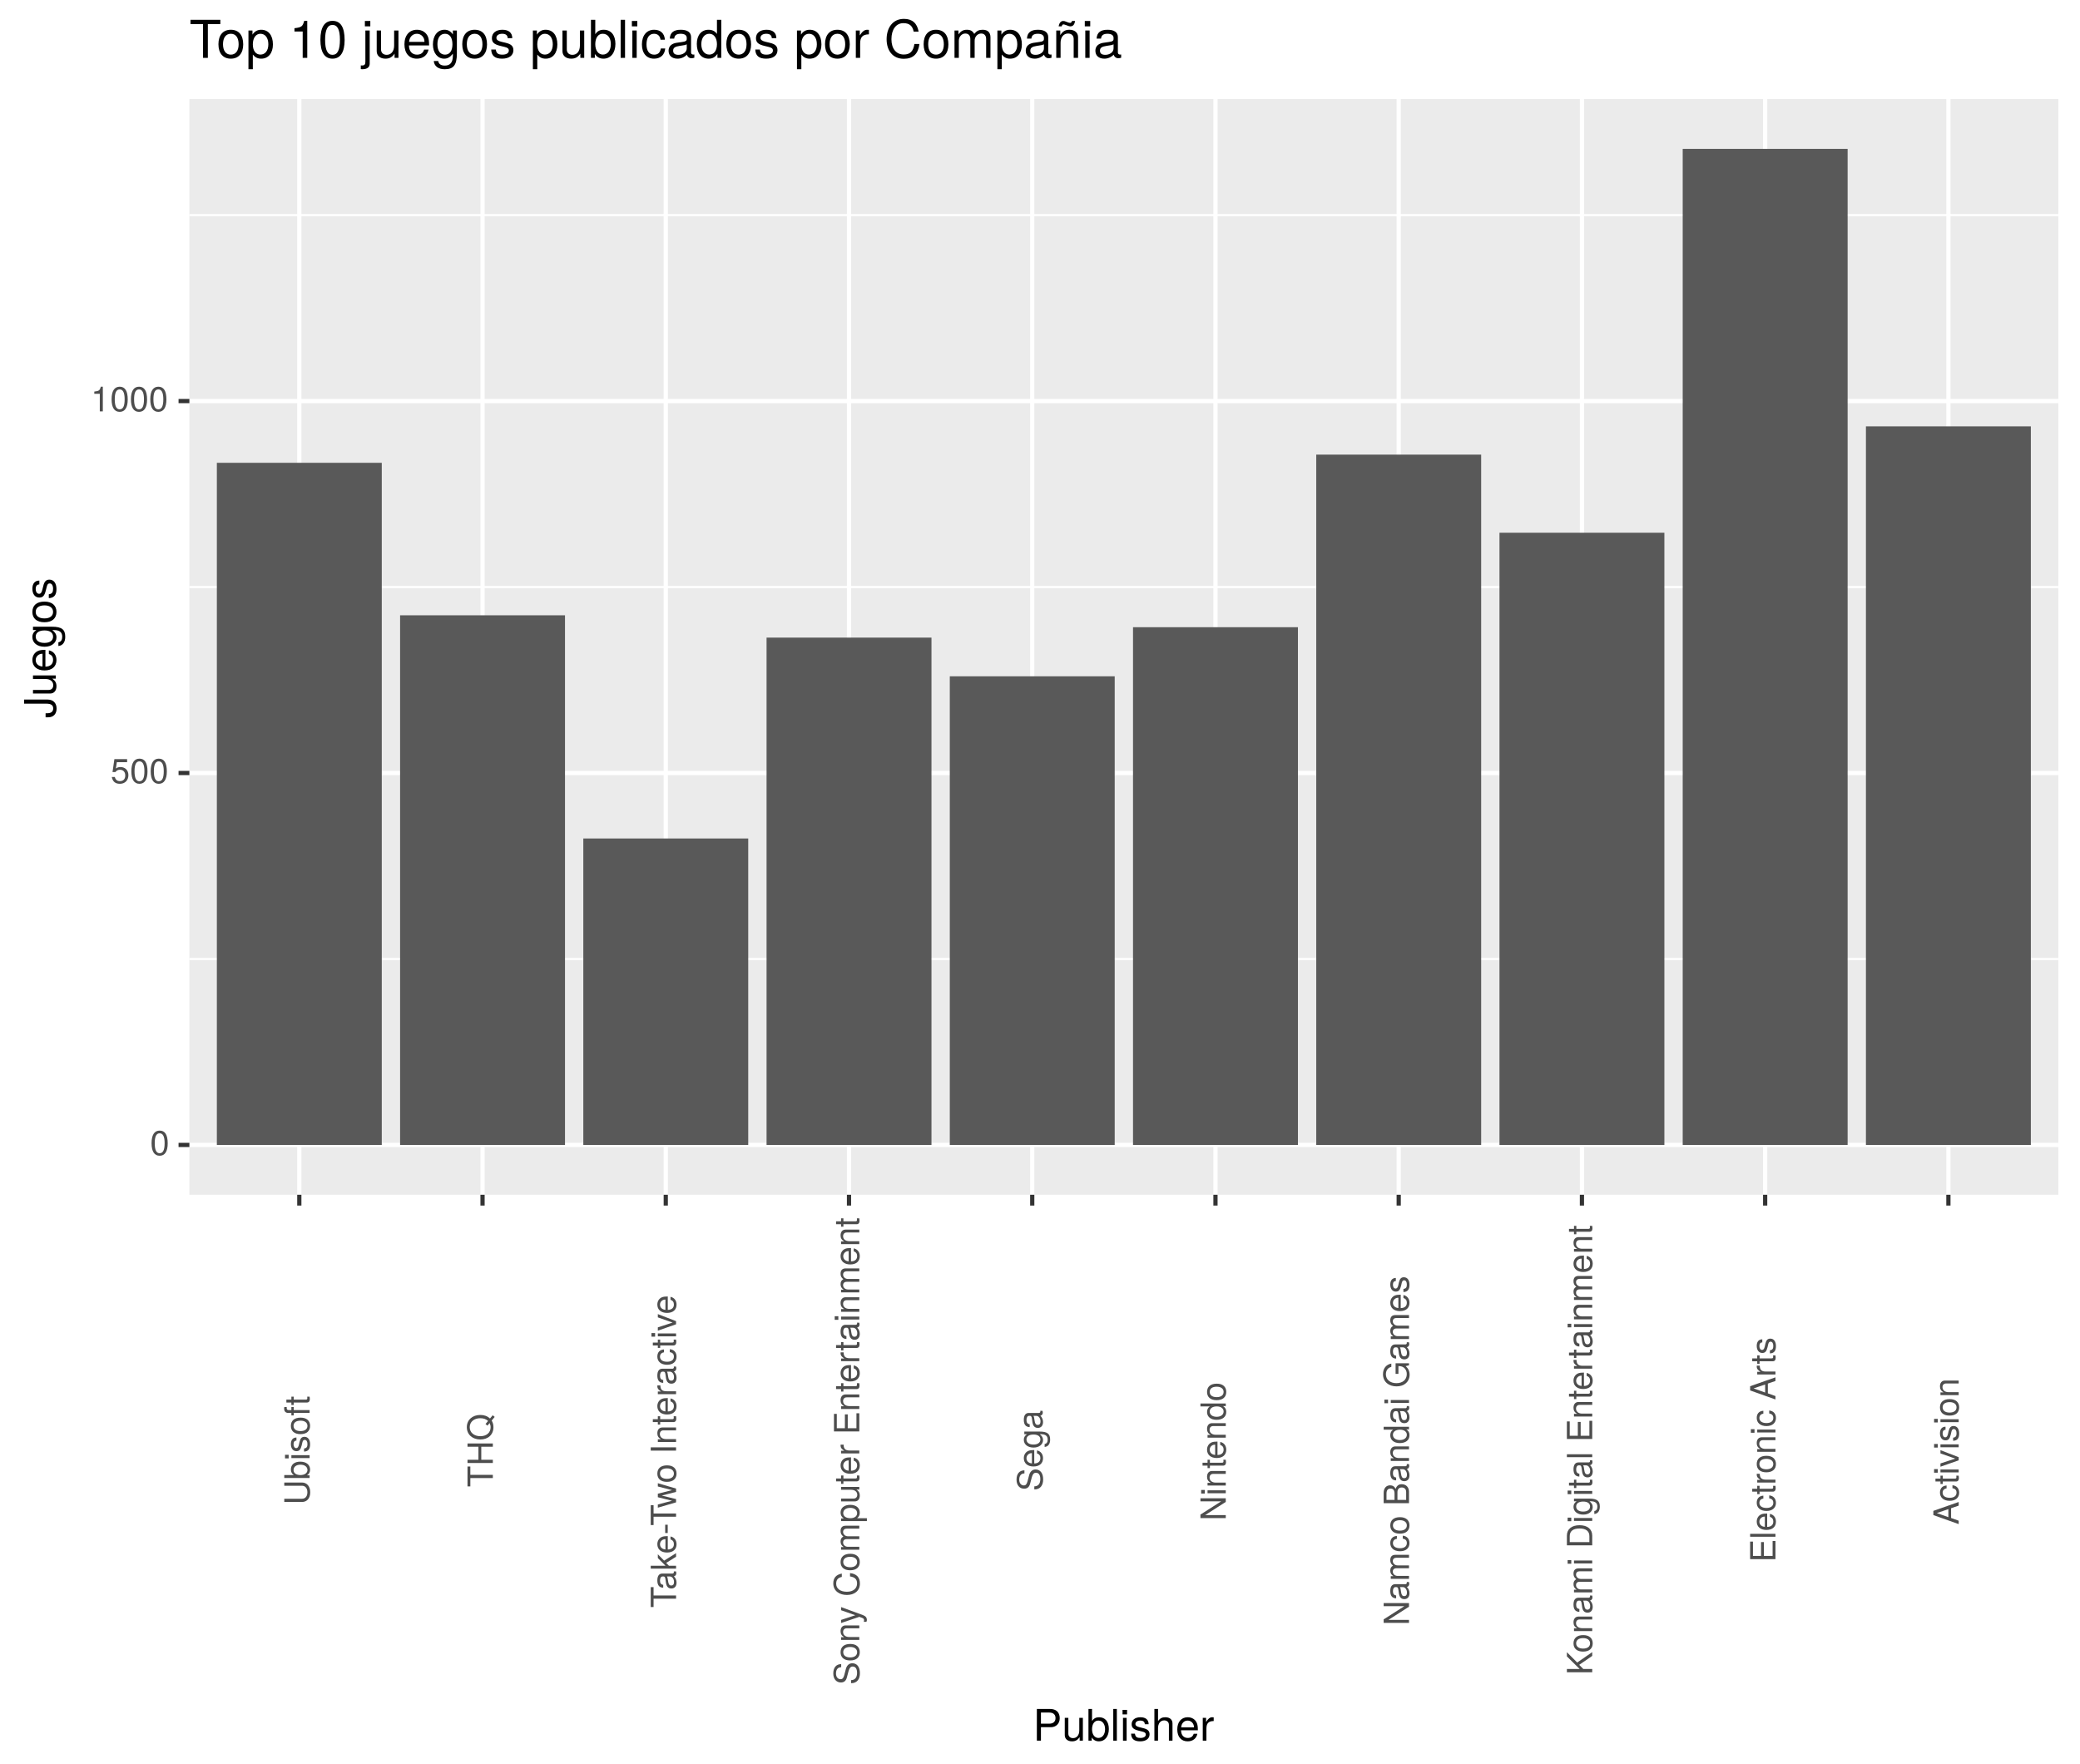 <?xml version="1.0" encoding="UTF-8"?>
<svg xmlns="http://www.w3.org/2000/svg" xmlns:xlink="http://www.w3.org/1999/xlink" width="526pt" height="446pt" viewBox="0 0 526 446" version="1.1">
<defs>
<g>
<symbol overflow="visible" id="glyph0-0">
<path style="stroke:none;" d=""/>
</symbol>
<symbol overflow="visible" id="glyph0-1">
<path style="stroke:none;" d="M 4.453 -3 C 4.453 -5.156 3.781 -6.234 2.422 -6.234 C 1.078 -6.234 0.375 -5.141 0.375 -3.047 C 0.375 -0.953 1.078 0.125 2.422 0.125 C 3.734 0.125 4.453 -0.953 4.453 -3 Z M 3.672 -3.062 C 3.672 -1.297 3.266 -0.516 2.406 -0.516 C 1.578 -0.516 1.172 -1.344 1.172 -3.047 C 1.172 -4.75 1.578 -5.547 2.422 -5.547 C 3.25 -5.547 3.672 -4.734 3.672 -3.062 Z M 3.672 -3.062 "/>
</symbol>
<symbol overflow="visible" id="glyph0-2">
<path style="stroke:none;" d="M 4.516 -2.062 C 4.516 -3.297 3.688 -4.109 2.5 -4.109 C 2.062 -4.109 1.703 -4 1.344 -3.734 L 1.594 -5.344 L 4.188 -5.344 L 4.188 -6.109 L 0.969 -6.109 L 0.5 -2.844 L 1.219 -2.844 C 1.578 -3.266 1.875 -3.422 2.359 -3.422 C 3.188 -3.422 3.719 -2.891 3.719 -1.969 C 3.719 -1.062 3.203 -0.547 2.359 -0.547 C 1.688 -0.547 1.266 -0.891 1.078 -1.594 L 0.312 -1.594 C 0.562 -0.359 1.266 0.125 2.375 0.125 C 3.641 0.125 4.516 -0.75 4.516 -2.062 Z M 4.516 -2.062 "/>
</symbol>
<symbol overflow="visible" id="glyph0-3">
<path style="stroke:none;" d="M 3.047 0 L 3.047 -6.234 L 2.547 -6.234 C 2.266 -5.281 2.094 -5.141 0.891 -5 L 0.891 -4.438 L 2.281 -4.438 L 2.281 0 Z M 3.047 0 "/>
</symbol>
<symbol overflow="visible" id="glyph1-0">
<path style="stroke:none;" d=""/>
</symbol>
<symbol overflow="visible" id="glyph1-1">
<path style="stroke:none;" d="M -1.953 -5.672 L -6.406 -5.672 L -6.406 -4.859 L -1.953 -4.859 C -1.094 -4.859 -0.562 -4.234 -0.562 -3.203 C -0.562 -2.25 -1.016 -1.562 -1.953 -1.562 L -6.406 -1.562 L -6.406 -0.75 L -1.953 -0.75 C -0.656 -0.75 0.156 -1.688 0.156 -3.203 C 0.156 -4.703 -0.672 -5.672 -1.953 -5.672 Z M -1.953 -5.672 "/>
</symbol>
<symbol overflow="visible" id="glyph1-2">
<path style="stroke:none;" d="M -2.359 -4.594 C -3.859 -4.594 -4.734 -3.844 -4.734 -2.625 C -4.734 -2 -4.5 -1.547 -3.984 -1.203 L -6.406 -1.203 L -6.406 -0.469 L 0 -0.469 L 0 -1.141 L -0.656 -1.141 C -0.125 -1.484 0.125 -1.953 0.125 -2.594 C 0.125 -3.812 -0.859 -4.594 -2.359 -4.594 Z M -2.312 -3.828 C -1.266 -3.828 -0.547 -3.297 -0.547 -2.484 C -0.547 -1.719 -1.266 -1.203 -2.312 -1.203 C -3.391 -1.203 -4.094 -1.719 -4.062 -2.484 C -4.062 -3.312 -3.344 -3.828 -2.312 -3.828 Z M -2.312 -3.828 "/>
</symbol>
<symbol overflow="visible" id="glyph1-3">
<path style="stroke:none;" d="M 0 -1.344 L -4.609 -1.344 L -4.609 -0.609 L 0 -0.609 Z M -5.297 -1.438 L -6.219 -1.438 L -6.219 -0.531 L -5.297 -0.531 Z M -5.297 -1.438 "/>
</symbol>
<symbol overflow="visible" id="glyph1-4">
<path style="stroke:none;" d="M -1.297 -4.031 C -1.984 -4.031 -2.328 -3.656 -2.547 -2.734 L -2.703 -2.031 C -2.844 -1.438 -3.047 -1.172 -3.375 -1.172 C -3.797 -1.172 -4.062 -1.562 -4.062 -2.156 C -4.062 -2.75 -3.812 -3.062 -3.328 -3.078 L -3.328 -3.859 C -4.234 -3.844 -4.734 -3.25 -4.734 -2.188 C -4.734 -1.109 -4.188 -0.406 -3.328 -0.406 C -2.609 -0.406 -2.266 -0.781 -2 -1.875 L -1.844 -2.562 C -1.719 -3.062 -1.562 -3.266 -1.234 -3.266 C -0.797 -3.266 -0.547 -2.844 -0.547 -2.203 C -0.547 -1.547 -0.703 -1.172 -1.406 -1.078 L -1.406 -0.297 C -0.344 -0.328 0.125 -0.938 0.125 -2.141 C 0.125 -3.297 -0.406 -4.031 -1.297 -4.031 Z M -1.297 -4.031 "/>
</symbol>
<symbol overflow="visible" id="glyph1-5">
<path style="stroke:none;" d="M -2.266 -4.484 C -3.859 -4.484 -4.734 -3.719 -4.734 -2.391 C -4.734 -1.094 -3.859 -0.312 -2.312 -0.312 C -0.75 -0.312 0.125 -1.094 0.125 -2.406 C 0.125 -3.688 -0.75 -4.484 -2.266 -4.484 Z M -2.281 -3.719 C -1.203 -3.719 -0.547 -3.203 -0.547 -2.406 C -0.547 -1.578 -1.188 -1.078 -2.312 -1.078 C -3.406 -1.078 -4.062 -1.578 -4.062 -2.406 C -4.062 -3.234 -3.422 -3.719 -2.281 -3.719 Z M -2.281 -3.719 "/>
</symbol>
<symbol overflow="visible" id="glyph1-6">
<path style="stroke:none;" d="M -4.016 -2.266 L -4.609 -2.266 L -4.609 -1.5 L -5.328 -1.5 C -5.641 -1.5 -5.797 -1.688 -5.797 -2.016 C -5.797 -2.078 -5.797 -2.109 -5.781 -2.266 L -6.391 -2.266 C -6.438 -2.109 -6.438 -2 -6.438 -1.859 C -6.438 -1.172 -6.047 -0.781 -5.391 -0.781 L -4.609 -0.781 L -4.609 -0.156 L -4.016 -0.156 L -4.016 -0.781 L 0 -0.781 L 0 -1.5 L -4.016 -1.5 Z M -4.016 -2.266 "/>
</symbol>
<symbol overflow="visible" id="glyph1-7">
<path style="stroke:none;" d="M 0 -2.234 L -0.609 -2.234 C -0.594 -2.141 -0.578 -2.016 -0.578 -1.875 C -0.578 -1.562 -0.672 -1.484 -1 -1.484 L -4.016 -1.484 L -4.016 -2.234 L -4.609 -2.234 L -4.609 -1.484 L -5.875 -1.484 L -5.875 -0.75 L -4.609 -0.75 L -4.609 -0.125 L -4.016 -0.125 L -4.016 -0.75 L -0.672 -0.75 C -0.203 -0.75 0.062 -1.062 0.062 -1.641 C 0.062 -1.812 0.047 -1.984 0 -2.234 Z M 0 -2.234 "/>
</symbol>
<symbol overflow="visible" id="glyph1-8">
<path style="stroke:none;" d="M -5.688 -5.219 L -6.406 -5.219 L -6.406 -0.188 L -5.688 -0.188 L -5.688 -2.297 L 0 -2.297 L 0 -3.109 L -5.688 -3.109 Z M -5.688 -5.219 "/>
</symbol>
<symbol overflow="visible" id="glyph1-9">
<path style="stroke:none;" d="M 0 -5.672 L -6.406 -5.672 L -6.406 -4.844 L -3.641 -4.844 L -3.641 -1.547 L -6.406 -1.547 L -6.406 -0.734 L 0 -0.734 L 0 -1.547 L -2.922 -1.547 L -2.922 -4.844 L 0 -4.844 Z M 0 -5.672 "/>
</symbol>
<symbol overflow="visible" id="glyph1-10">
<path style="stroke:none;" d="M -3.172 -6.531 C -5.156 -6.531 -6.578 -5.281 -6.578 -3.438 C -6.578 -1.578 -5.156 -0.328 -3.156 -0.328 C -1.156 -0.328 0.156 -1.578 0.156 -3.438 C 0.156 -4.062 0.016 -4.594 -0.297 -5.109 L 0.469 -6.031 L -0.031 -6.453 L -0.719 -5.625 C -1.375 -6.234 -2.156 -6.531 -3.172 -6.531 Z M -3.172 -5.703 C -2.344 -5.703 -1.734 -5.484 -1.203 -5.016 L -1.844 -4.234 L -1.359 -3.828 L -0.812 -4.484 C -0.641 -4.094 -0.562 -3.812 -0.562 -3.422 C -0.562 -2.062 -1.578 -1.156 -3.156 -1.156 C -4.734 -1.156 -5.844 -2.062 -5.844 -3.438 C -5.844 -4.797 -4.734 -5.703 -3.172 -5.703 Z M -3.172 -5.703 "/>
</symbol>
<symbol overflow="visible" id="glyph1-11">
<path style="stroke:none;" d="M -0.016 -4.703 L -0.578 -4.703 C -0.547 -4.625 -0.547 -4.594 -0.547 -4.547 C -0.547 -4.297 -0.688 -4.156 -0.922 -4.156 L -3.484 -4.156 C -4.297 -4.156 -4.734 -3.547 -4.734 -2.422 C -4.734 -1.297 -4.312 -0.609 -3.25 -0.578 L -3.25 -1.312 C -3.812 -1.375 -4.062 -1.703 -4.062 -2.391 C -4.062 -3.047 -3.812 -3.422 -3.375 -3.422 L -3.188 -3.422 C -2.875 -3.422 -2.75 -3.234 -2.672 -2.656 C -2.547 -1.625 -2.5 -1.453 -2.391 -1.172 C -2.172 -0.641 -1.766 -0.375 -1.203 -0.375 C -0.359 -0.375 0.125 -0.953 0.125 -1.875 C 0.125 -2.469 -0.109 -3.047 -0.547 -3.453 C -0.188 -3.531 0.062 -3.844 0.062 -4.203 C 0.062 -4.359 0.047 -4.469 -0.016 -4.703 Z M -1.594 -3.422 C -0.938 -3.422 -0.516 -2.75 -0.516 -2.047 C -0.516 -1.469 -0.719 -1.141 -1.219 -1.141 C -1.703 -1.141 -1.906 -1.453 -2.016 -2.25 C -2.125 -3.016 -2.156 -3.172 -2.281 -3.422 Z M -1.594 -3.422 "/>
</symbol>
<symbol overflow="visible" id="glyph1-12">
<path style="stroke:none;" d="M 0 -4.422 L -3.016 -2.531 L -4.609 -4.141 L -4.609 -3.188 L -2.656 -1.234 L -6.406 -1.234 L -6.406 -0.516 L 0 -0.516 L 0 -1.234 L -1.797 -1.234 L -2.5 -1.953 L 0 -3.516 Z M 0 -4.422 "/>
</symbol>
<symbol overflow="visible" id="glyph1-13">
<path style="stroke:none;" d="M -2.094 -4.516 C -2.766 -4.516 -3.188 -4.453 -3.531 -4.328 C -4.281 -4.031 -4.734 -3.328 -4.734 -2.469 C -4.734 -1.172 -3.797 -0.359 -2.281 -0.359 C -0.766 -0.359 0.125 -1.156 0.125 -2.453 C 0.125 -3.5 -0.469 -4.234 -1.406 -4.422 L -1.406 -3.672 C -0.797 -3.469 -0.547 -3.062 -0.547 -2.469 C -0.547 -1.703 -1.031 -1.141 -2.094 -1.125 Z M -2.75 -3.734 C -2.75 -3.734 -2.703 -3.734 -2.688 -3.719 L -2.688 -1.141 C -3.516 -1.203 -4.062 -1.719 -4.062 -2.453 C -4.062 -3.172 -3.469 -3.734 -2.75 -3.734 Z M -2.75 -3.734 "/>
</symbol>
<symbol overflow="visible" id="glyph1-14">
<path style="stroke:none;" d="M -2.109 -2.5 L -2.75 -2.5 L -2.75 -0.406 L -2.109 -0.406 Z M -2.109 -2.5 "/>
</symbol>
<symbol overflow="visible" id="glyph1-15">
<path style="stroke:none;" d="M -4.609 -6.234 L -4.609 -5.406 L -1.016 -4.484 L -4.609 -3.578 L -4.609 -2.688 L -1.016 -1.797 L -4.609 -0.859 L -4.609 -0.047 L 0 -1.391 L 0 -2.219 L -3.609 -3.109 L 0 -4.031 L 0 -4.875 Z M -4.609 -6.234 "/>
</symbol>
<symbol overflow="visible" id="glyph1-16">
<path style="stroke:none;" d=""/>
</symbol>
<symbol overflow="visible" id="glyph1-17">
<path style="stroke:none;" d="M 0 -1.703 L -6.406 -1.703 L -6.406 -0.875 L 0 -0.875 Z M 0 -1.703 "/>
</symbol>
<symbol overflow="visible" id="glyph1-18">
<path style="stroke:none;" d="M 0 -4.281 L -3.484 -4.281 C -4.25 -4.281 -4.734 -3.719 -4.734 -2.828 C -4.734 -2.141 -4.484 -1.703 -3.828 -1.297 L -4.609 -1.297 L -4.609 -0.609 L 0 -0.609 L 0 -1.344 L -2.547 -1.344 C -3.484 -1.344 -4.094 -1.859 -4.094 -2.609 C -4.094 -3.188 -3.75 -3.547 -3.188 -3.547 L 0 -3.547 Z M 0 -4.281 "/>
</symbol>
<symbol overflow="visible" id="glyph1-19">
<path style="stroke:none;" d="M -3.969 -2.828 L -4.719 -2.828 C -4.734 -2.703 -4.734 -2.641 -4.734 -2.547 C -4.734 -2.062 -4.453 -1.703 -3.781 -1.281 L -4.609 -1.281 L -4.609 -0.609 L 0 -0.609 L 0 -1.344 L -2.391 -1.344 C -3.438 -1.344 -3.953 -1.688 -3.969 -2.828 Z M -3.969 -2.828 "/>
</symbol>
<symbol overflow="visible" id="glyph1-20">
<path style="stroke:none;" d="M -1.578 -4.203 L -1.578 -3.453 C -0.844 -3.328 -0.547 -2.953 -0.547 -2.328 C -0.547 -1.516 -1.172 -1.031 -2.266 -1.031 C -3.406 -1.031 -4.062 -1.516 -4.062 -2.312 C -4.062 -2.922 -3.703 -3.312 -3.062 -3.406 L -3.062 -4.141 C -4.188 -4.062 -4.734 -3.359 -4.734 -2.328 C -4.734 -1.078 -3.797 -0.266 -2.266 -0.266 C -0.781 -0.266 0.125 -1.062 0.125 -2.312 C 0.125 -3.406 -0.531 -4.109 -1.578 -4.203 Z M -1.578 -4.203 "/>
</symbol>
<symbol overflow="visible" id="glyph1-21">
<path style="stroke:none;" d="M -4.609 -4.281 L -4.609 -3.453 L -0.875 -2.141 L -4.609 -0.922 L -4.609 -0.094 L 0 -1.703 L 0 -2.5 Z M -4.609 -4.281 "/>
</symbol>
<symbol overflow="visible" id="glyph1-22">
<path style="stroke:none;" d="M -1.766 -5.469 C -2.547 -5.469 -3.125 -4.969 -3.375 -4.094 L -3.797 -2.484 C -4 -1.719 -4.25 -1.438 -4.75 -1.438 C -5.406 -1.438 -5.891 -2 -5.891 -2.875 C -5.891 -3.891 -5.422 -4.469 -4.578 -4.469 L -4.578 -5.25 C -5.844 -5.25 -6.578 -4.375 -6.578 -2.891 C -6.578 -1.484 -5.797 -0.609 -4.641 -0.609 C -3.859 -0.609 -3.359 -1.031 -3.141 -1.875 L -2.719 -3.469 C -2.5 -4.281 -2.188 -4.641 -1.688 -4.641 C -0.969 -4.641 -0.562 -4.109 -0.562 -3.016 C -0.562 -1.797 -1.172 -1.203 -2.078 -1.203 L -2.078 -0.422 C -0.578 -0.422 0.156 -1.438 0.156 -2.953 C 0.156 -4.578 -0.609 -5.469 -1.766 -5.469 Z M -1.766 -5.469 "/>
</symbol>
<symbol overflow="visible" id="glyph1-23">
<path style="stroke:none;" d="M -4.609 -4.203 L -4.609 -3.406 L -1.016 -2.141 L -4.609 -0.953 L -4.609 -0.172 L 0.016 -1.734 L 0.75 -1.453 C 1.078 -1.328 1.203 -1.172 1.203 -0.859 C 1.203 -0.75 1.172 -0.641 1.141 -0.469 L 1.797 -0.469 C 1.875 -0.625 1.922 -0.781 1.922 -0.969 C 1.922 -1.484 1.625 -1.906 0.969 -2.156 Z M -4.609 -4.203 "/>
</symbol>
<symbol overflow="visible" id="glyph1-24">
<path style="stroke:none;" d="M -2.344 -5.953 L -2.344 -5.109 C -1.125 -4.922 -0.562 -4.406 -0.562 -3.328 C -0.562 -2.047 -1.547 -1.234 -3.141 -1.234 C -4.781 -1.234 -5.844 -2.016 -5.844 -3.25 C -5.844 -4.25 -5.406 -4.781 -4.422 -4.984 L -4.422 -5.828 C -5.828 -5.562 -6.578 -4.766 -6.578 -3.359 C -6.578 -1.406 -5 -0.422 -3.125 -0.422 C -1.266 -0.422 0.156 -1.438 0.156 -3.312 C 0.156 -4.875 -0.672 -5.766 -2.344 -5.953 Z M -2.344 -5.953 "/>
</symbol>
<symbol overflow="visible" id="glyph1-25">
<path style="stroke:none;" d="M 0 -6.688 L -3.453 -6.688 C -4.281 -6.688 -4.734 -6.234 -4.734 -5.359 C -4.734 -4.75 -4.562 -4.375 -4.031 -3.953 C -4.531 -3.672 -4.734 -3.312 -4.734 -2.703 C -4.734 -2.094 -4.516 -1.688 -3.953 -1.297 L -4.609 -1.297 L -4.609 -0.625 L 0 -0.625 L 0 -1.359 L -2.891 -1.359 C -3.562 -1.359 -4.094 -1.844 -4.094 -2.438 C -4.094 -2.984 -3.766 -3.297 -3.172 -3.297 L 0 -3.297 L 0 -4.016 L -2.891 -4.016 C -3.562 -4.016 -4.094 -4.516 -4.094 -5.109 C -4.094 -5.641 -3.75 -5.953 -3.172 -5.953 L 0 -5.953 Z M 0 -6.688 "/>
</symbol>
<symbol overflow="visible" id="glyph1-26">
<path style="stroke:none;" d="M -2.266 -4.594 C -3.812 -4.594 -4.734 -3.844 -4.734 -2.625 C -4.734 -2 -4.453 -1.5 -3.922 -1.156 L -4.609 -1.156 L -4.609 -0.484 L 1.922 -0.484 L 1.922 -1.219 L -0.547 -1.219 C -0.078 -1.594 0.125 -2.031 0.125 -2.625 C 0.125 -3.812 -0.797 -4.594 -2.266 -4.594 Z M -2.281 -3.828 C -1.234 -3.828 -0.547 -3.297 -0.547 -2.5 C -0.547 -1.719 -1.188 -1.219 -2.266 -1.219 C -3.359 -1.219 -4.062 -1.719 -4.062 -2.5 C -4.062 -3.312 -3.375 -3.828 -2.281 -3.828 Z M -2.281 -3.828 "/>
</symbol>
<symbol overflow="visible" id="glyph1-27">
<path style="stroke:none;" d="M 0 -4.234 L -4.609 -4.234 L -4.609 -3.516 L -2.062 -3.516 C -1.125 -3.516 -0.516 -3.016 -0.516 -2.25 C -0.516 -1.672 -0.859 -1.297 -1.422 -1.297 L -4.609 -1.297 L -4.609 -0.578 L -1.125 -0.578 C -0.359 -0.578 0.125 -1.141 0.125 -2.047 C 0.125 -2.719 -0.109 -3.156 -0.719 -3.578 L 0 -3.578 Z M 0 -4.234 "/>
</symbol>
<symbol overflow="visible" id="glyph1-28">
<path style="stroke:none;" d="M 0 -5.391 L -0.719 -5.391 L -0.719 -1.609 L -2.922 -1.609 L -2.922 -5.109 L -3.641 -5.109 L -3.641 -1.609 L -5.688 -1.609 L -5.688 -5.234 L -6.406 -5.234 L -6.406 -0.797 L 0 -0.797 Z M 0 -5.391 "/>
</symbol>
<symbol overflow="visible" id="glyph1-29">
<path style="stroke:none;" d="M -0.75 -4.297 L -4.609 -4.297 L -4.609 -3.625 L -3.938 -3.625 C -4.484 -3.25 -4.734 -2.812 -4.734 -2.219 C -4.734 -1.047 -3.75 -0.25 -2.266 -0.25 C -0.812 -0.25 0.125 -1.078 0.125 -2.156 C 0.125 -2.734 -0.109 -3.141 -0.688 -3.625 L -0.391 -3.625 C 0.828 -3.625 1.297 -3.125 1.297 -2.266 C 1.297 -1.688 1.094 -1.234 0.531 -1.156 L 0.531 -0.406 C 1.406 -0.484 1.922 -1.156 1.922 -2.25 C 1.922 -3.688 1.281 -4.297 -0.75 -4.297 Z M -2.281 -3.547 C -1.172 -3.547 -0.547 -3.078 -0.547 -2.312 C -0.547 -1.5 -1.188 -1.016 -2.312 -1.016 C -3.406 -1.016 -4.062 -1.516 -4.062 -2.297 C -4.062 -3.094 -3.391 -3.547 -2.281 -3.547 Z M -2.281 -3.547 "/>
</symbol>
<symbol overflow="visible" id="glyph1-30">
<path style="stroke:none;" d="M 0 -5.688 L -6.406 -5.688 L -6.406 -4.906 L -1.172 -4.906 L -6.406 -1.562 L -6.406 -0.672 L 0 -0.672 L 0 -1.438 L -5.203 -1.438 L 0 -4.766 Z M 0 -5.688 "/>
</symbol>
<symbol overflow="visible" id="glyph1-31">
<path style="stroke:none;" d="M 0 -4.359 L -6.406 -4.359 L -6.406 -3.625 L -4.031 -3.625 C -4.5 -3.312 -4.734 -2.828 -4.734 -2.203 C -4.734 -1.016 -3.812 -0.234 -2.344 -0.234 C -0.797 -0.234 0.125 -1 0.125 -2.234 C 0.125 -2.875 -0.109 -3.312 -0.672 -3.703 L 0 -3.703 Z M -2.281 -3.625 C -1.219 -3.625 -0.547 -3.109 -0.547 -2.344 C -0.547 -1.531 -1.234 -1 -2.312 -1 C -3.375 -1 -4.062 -1.531 -4.062 -2.328 C -4.062 -3.125 -3.359 -3.625 -2.281 -3.625 Z M -2.281 -3.625 "/>
</symbol>
<symbol overflow="visible" id="glyph1-32">
<path style="stroke:none;" d="M -1.828 -5.484 C -2.609 -5.484 -3.062 -5.125 -3.391 -4.312 C -3.656 -4.891 -4.141 -5.203 -4.781 -5.203 C -5.719 -5.203 -6.406 -4.516 -6.406 -3.297 L -6.406 -0.688 L 0 -0.688 L 0 -3.594 C 0 -4.734 -0.781 -5.484 -1.828 -5.484 Z M -4.672 -4.375 C -4.016 -4.375 -3.656 -4 -3.656 -3.094 L -3.656 -1.516 L -5.688 -1.516 L -5.688 -3.094 C -5.688 -4 -5.328 -4.375 -4.672 -4.375 Z M -1.828 -4.656 C -1.203 -4.656 -0.719 -4.281 -0.719 -3.516 L -0.719 -1.516 L -2.922 -1.516 L -2.922 -3.516 C -2.922 -4.281 -2.453 -4.656 -1.828 -4.656 Z M -1.828 -4.656 "/>
</symbol>
<symbol overflow="visible" id="glyph1-33">
<path style="stroke:none;" d="M 0 -6.234 L -3.391 -6.234 L -3.391 -3.562 L -2.672 -3.562 L -2.672 -5.516 L -2.484 -5.516 C -1.344 -5.516 -0.562 -4.672 -0.562 -3.5 C -0.562 -2.047 -1.625 -1.203 -3.188 -1.203 C -4.766 -1.203 -5.844 -2.109 -5.844 -3.453 C -5.844 -4.438 -5.297 -5.141 -4.469 -5.312 L -4.469 -6.156 C -5.766 -5.922 -6.578 -4.938 -6.578 -3.469 C -6.578 -1.5 -5.062 -0.391 -3.141 -0.391 C -1.172 -0.391 0.156 -1.594 0.156 -3.328 C 0.156 -4.203 -0.156 -4.891 -0.844 -5.516 L 0 -5.719 Z M 0 -6.234 "/>
</symbol>
<symbol overflow="visible" id="glyph1-34">
<path style="stroke:none;" d="M 0 -5.781 L -3.797 -3.156 L -6.406 -5.766 L -6.406 -4.703 L -3.172 -1.516 L -6.406 -1.516 L -6.406 -0.688 L 0 -0.688 L 0 -1.516 L -2.25 -1.516 L -3.297 -2.562 L 0 -4.828 Z M 0 -5.781 "/>
</symbol>
<symbol overflow="visible" id="glyph1-35">
<path style="stroke:none;" d="M -3.203 -5.875 C -5.203 -5.875 -6.406 -4.875 -6.406 -3.25 L -6.406 -0.781 L 0 -0.781 L 0 -3.25 C 0 -4.875 -1.219 -5.875 -3.203 -5.875 Z M -3.203 -5.047 C -1.578 -5.047 -0.719 -4.375 -0.719 -3.109 L -0.719 -1.594 L -5.688 -1.594 L -5.688 -3.109 C -5.688 -4.375 -4.844 -5.047 -3.203 -5.047 Z M -3.203 -5.047 "/>
</symbol>
<symbol overflow="visible" id="glyph1-36">
<path style="stroke:none;" d="M 0 -1.328 L -6.406 -1.328 L -6.406 -0.594 L 0 -0.594 Z M 0 -1.328 "/>
</symbol>
<symbol overflow="visible" id="glyph1-37">
<path style="stroke:none;" d="M 0 -5.75 L -6.406 -3.5 L -6.406 -2.438 L 0 -0.156 L 0 -1.016 L -1.922 -1.703 L -1.922 -4.172 L 0 -4.828 Z M -2.609 -3.938 L -2.609 -1.906 L -5.531 -2.953 Z M -2.609 -3.938 "/>
</symbol>
<symbol overflow="visible" id="glyph2-0">
<path style="stroke:none;" d=""/>
</symbol>
<symbol overflow="visible" id="glyph2-1">
<path style="stroke:none;" d="M 6.781 -5.672 C 6.781 -7.172 5.891 -8.016 4.312 -8.016 L 1 -8.016 L 1 0 L 2.031 0 L 2.031 -3.406 L 4.547 -3.406 C 5.859 -3.406 6.781 -4.328 6.781 -5.672 Z M 5.719 -5.703 C 5.719 -4.828 5.141 -4.297 4.156 -4.297 L 2.031 -4.297 L 2.031 -7.109 L 4.156 -7.109 C 5.141 -7.109 5.719 -6.594 5.719 -5.703 Z M 5.719 -5.703 "/>
</symbol>
<symbol overflow="visible" id="glyph2-2">
<path style="stroke:none;" d="M 5.297 0 L 5.297 -5.766 L 4.391 -5.766 L 4.391 -2.578 C 4.391 -1.406 3.766 -0.641 2.812 -0.641 C 2.094 -0.641 1.625 -1.078 1.625 -1.766 L 1.625 -5.766 L 0.719 -5.766 L 0.719 -1.406 C 0.719 -0.453 1.438 0.172 2.547 0.172 C 3.406 0.172 3.938 -0.125 4.484 -0.891 L 4.484 0 Z M 5.297 0 "/>
</symbol>
<symbol overflow="visible" id="glyph2-3">
<path style="stroke:none;" d="M 5.75 -2.953 C 5.75 -4.812 4.812 -5.922 3.281 -5.922 C 2.5 -5.922 1.938 -5.625 1.5 -4.984 L 1.5 -8.016 L 0.594 -8.016 L 0.594 0 L 1.422 0 L 1.422 -0.828 C 1.859 -0.156 2.438 0.172 3.25 0.172 C 4.766 0.172 5.75 -1.078 5.75 -2.953 Z M 4.797 -2.891 C 4.797 -1.578 4.109 -0.688 3.109 -0.688 C 2.141 -0.688 1.5 -1.578 1.5 -2.875 C 1.5 -4.234 2.141 -5.109 3.109 -5.078 C 4.141 -5.078 4.797 -4.188 4.797 -2.891 Z M 4.797 -2.891 "/>
</symbol>
<symbol overflow="visible" id="glyph2-4">
<path style="stroke:none;" d="M 1.656 0 L 1.656 -8.016 L 0.75 -8.016 L 0.75 0 Z M 1.656 0 "/>
</symbol>
<symbol overflow="visible" id="glyph2-5">
<path style="stroke:none;" d="M 1.688 0 L 1.688 -5.766 L 0.766 -5.766 L 0.766 0 Z M 1.797 -6.641 L 1.797 -7.781 L 0.656 -7.781 L 0.656 -6.641 Z M 1.797 -6.641 "/>
</symbol>
<symbol overflow="visible" id="glyph2-6">
<path style="stroke:none;" d="M 5.047 -1.609 C 5.047 -2.469 4.562 -2.906 3.422 -3.172 L 2.547 -3.391 C 1.797 -3.562 1.469 -3.812 1.469 -4.219 C 1.469 -4.734 1.953 -5.078 2.688 -5.078 C 3.438 -5.078 3.828 -4.766 3.844 -4.156 L 4.812 -4.156 C 4.812 -5.297 4.062 -5.922 2.734 -5.922 C 1.391 -5.922 0.516 -5.234 0.516 -4.172 C 0.516 -3.266 0.984 -2.844 2.344 -2.516 L 3.203 -2.297 C 3.844 -2.141 4.094 -1.953 4.094 -1.547 C 4.094 -1 3.547 -0.688 2.75 -0.688 C 1.922 -0.688 1.469 -0.875 1.344 -1.766 L 0.375 -1.766 C 0.422 -0.422 1.172 0.172 2.672 0.172 C 4.125 0.172 5.047 -0.5 5.047 -1.609 Z M 5.047 -1.609 "/>
</symbol>
<symbol overflow="visible" id="glyph2-7">
<path style="stroke:none;" d="M 5.344 0 L 5.344 -4.359 C 5.344 -5.328 4.656 -5.922 3.531 -5.922 C 2.719 -5.922 2.219 -5.672 1.688 -4.969 L 1.688 -8.016 L 0.766 -8.016 L 0.766 0 L 1.688 0 L 1.688 -3.172 C 1.688 -4.359 2.297 -5.125 3.25 -5.125 C 3.891 -5.125 4.438 -4.75 4.438 -4 L 4.438 0 Z M 5.344 0 "/>
</symbol>
<symbol overflow="visible" id="glyph2-8">
<path style="stroke:none;" d="M 5.641 -2.625 C 5.641 -3.453 5.578 -3.984 5.406 -4.406 C 5.031 -5.359 4.156 -5.922 3.078 -5.922 C 1.469 -5.922 0.438 -4.734 0.438 -2.844 C 0.438 -0.953 1.438 0.172 3.062 0.172 C 4.375 0.172 5.297 -0.578 5.516 -1.75 L 4.594 -1.75 C 4.344 -0.984 3.828 -0.688 3.094 -0.688 C 2.141 -0.688 1.422 -1.297 1.391 -2.625 Z M 4.656 -3.438 C 4.656 -3.438 4.656 -3.391 4.656 -3.359 L 1.422 -3.359 C 1.5 -4.391 2.141 -5.078 3.062 -5.078 C 3.969 -5.078 4.656 -4.328 4.656 -3.438 Z M 4.656 -3.438 "/>
</symbol>
<symbol overflow="visible" id="glyph2-9">
<path style="stroke:none;" d="M 3.531 -4.969 L 3.531 -5.891 C 3.375 -5.922 3.297 -5.922 3.172 -5.922 C 2.578 -5.922 2.141 -5.578 1.609 -4.719 L 1.609 -5.766 L 0.766 -5.766 L 0.766 0 L 1.688 0 L 1.688 -2.984 C 1.688 -4.297 2.109 -4.938 3.531 -4.969 Z M 3.531 -4.969 "/>
</symbol>
<symbol overflow="visible" id="glyph3-0">
<path style="stroke:none;" d=""/>
</symbol>
<symbol overflow="visible" id="glyph3-1">
<path style="stroke:none;" d="M -2.062 -4.688 L -8.016 -4.688 L -8.016 -3.656 L -2.438 -3.656 C -1.109 -3.656 -0.656 -3.219 -0.656 -2.438 C -0.656 -1.656 -1.172 -1.234 -2.109 -1.234 L -2.578 -1.234 L -2.578 -0.203 L -1.922 -0.203 C -0.625 -0.203 0.203 -1.016 0.203 -2.422 C 0.203 -3.812 -0.672 -4.688 -2.062 -4.688 Z M -2.062 -4.688 "/>
</symbol>
<symbol overflow="visible" id="glyph3-2">
<path style="stroke:none;" d="M 0 -5.297 L -5.766 -5.297 L -5.766 -4.391 L -2.578 -4.391 C -1.406 -4.391 -0.641 -3.766 -0.641 -2.812 C -0.641 -2.094 -1.078 -1.625 -1.766 -1.625 L -5.766 -1.625 L -5.766 -0.719 L -1.406 -0.719 C -0.453 -0.719 0.172 -1.438 0.172 -2.547 C 0.172 -3.406 -0.125 -3.938 -0.891 -4.484 L 0 -4.484 Z M 0 -5.297 "/>
</symbol>
<symbol overflow="visible" id="glyph3-3">
<path style="stroke:none;" d="M -2.625 -5.641 C -3.453 -5.641 -3.984 -5.578 -4.406 -5.406 C -5.359 -5.031 -5.922 -4.156 -5.922 -3.078 C -5.922 -1.469 -4.734 -0.438 -2.844 -0.438 C -0.953 -0.438 0.172 -1.438 0.172 -3.062 C 0.172 -4.375 -0.578 -5.297 -1.75 -5.516 L -1.75 -4.594 C -0.984 -4.344 -0.688 -3.828 -0.688 -3.094 C -0.688 -2.141 -1.297 -1.422 -2.625 -1.391 Z M -3.438 -4.656 C -3.438 -4.656 -3.391 -4.656 -3.359 -4.656 L -3.359 -1.422 C -4.391 -1.5 -5.078 -2.141 -5.078 -3.062 C -5.078 -3.969 -4.328 -4.656 -3.438 -4.656 Z M -3.438 -4.656 "/>
</symbol>
<symbol overflow="visible" id="glyph3-4">
<path style="stroke:none;" d="M -0.953 -5.375 L -5.766 -5.375 L -5.766 -4.531 L -4.922 -4.531 C -5.609 -4.062 -5.922 -3.516 -5.922 -2.766 C -5.922 -1.312 -4.703 -0.312 -2.828 -0.312 C -1.016 -0.312 0.172 -1.344 0.172 -2.688 C 0.172 -3.422 -0.141 -3.922 -0.875 -4.531 L -0.484 -4.531 C 1.047 -4.531 1.625 -3.906 1.625 -2.844 C 1.625 -2.109 1.359 -1.547 0.656 -1.438 L 0.656 -0.5 C 1.75 -0.609 2.391 -1.453 2.391 -2.812 C 2.391 -4.609 1.594 -5.375 -0.953 -5.375 Z M -2.844 -4.438 C -1.469 -4.438 -0.688 -3.844 -0.688 -2.875 C -0.688 -1.875 -1.484 -1.281 -2.875 -1.281 C -4.266 -1.281 -5.078 -1.891 -5.078 -2.875 C -5.078 -3.859 -4.25 -4.438 -2.844 -4.438 Z M -2.844 -4.438 "/>
</symbol>
<symbol overflow="visible" id="glyph3-5">
<path style="stroke:none;" d="M -2.844 -5.609 C -4.828 -5.609 -5.922 -4.656 -5.922 -2.984 C -5.922 -1.375 -4.812 -0.391 -2.875 -0.391 C -0.953 -0.391 0.172 -1.359 0.172 -3 C 0.172 -4.625 -0.953 -5.609 -2.844 -5.609 Z M -2.844 -4.656 C -1.5 -4.656 -0.688 -4.016 -0.688 -3 C -0.688 -1.984 -1.484 -1.359 -2.875 -1.359 C -4.266 -1.359 -5.078 -1.984 -5.078 -3 C -5.078 -4.031 -4.281 -4.656 -2.844 -4.656 Z M -2.844 -4.656 "/>
</symbol>
<symbol overflow="visible" id="glyph3-6">
<path style="stroke:none;" d="M -1.609 -5.047 C -2.469 -5.047 -2.906 -4.562 -3.172 -3.422 L -3.391 -2.547 C -3.562 -1.797 -3.812 -1.469 -4.219 -1.469 C -4.734 -1.469 -5.078 -1.953 -5.078 -2.688 C -5.078 -3.438 -4.766 -3.828 -4.156 -3.844 L -4.156 -4.812 C -5.297 -4.812 -5.922 -4.062 -5.922 -2.734 C -5.922 -1.391 -5.234 -0.516 -4.172 -0.516 C -3.266 -0.516 -2.844 -0.984 -2.516 -2.344 L -2.297 -3.203 C -2.141 -3.844 -1.953 -4.094 -1.547 -4.094 C -1 -4.094 -0.688 -3.547 -0.688 -2.75 C -0.688 -1.922 -0.875 -1.469 -1.766 -1.344 L -1.766 -0.375 C -0.422 -0.422 0.172 -1.172 0.172 -2.672 C 0.172 -4.125 -0.5 -5.047 -1.609 -5.047 Z M -1.609 -5.047 "/>
</symbol>
<symbol overflow="visible" id="glyph4-0">
<path style="stroke:none;" d=""/>
</symbol>
<symbol overflow="visible" id="glyph4-1">
<path style="stroke:none;" d="M 7.828 -8.547 L 7.828 -9.625 L 0.281 -9.625 L 0.281 -8.547 L 3.453 -8.547 L 3.453 0 L 4.672 0 L 4.672 -8.547 Z M 7.828 -8.547 "/>
</symbol>
<symbol overflow="visible" id="glyph4-2">
<path style="stroke:none;" d="M 6.734 -3.406 C 6.734 -5.797 5.578 -7.109 3.594 -7.109 C 1.656 -7.109 0.469 -5.781 0.469 -3.453 C 0.469 -1.141 1.641 0.203 3.609 0.203 C 5.547 0.203 6.734 -1.141 6.734 -3.406 Z M 5.578 -3.422 C 5.578 -1.797 4.812 -0.812 3.609 -0.812 C 2.375 -0.812 1.625 -1.781 1.625 -3.453 C 1.625 -5.125 2.375 -6.094 3.609 -6.094 C 4.844 -6.094 5.578 -5.141 5.578 -3.422 Z M 5.578 -3.422 "/>
</symbol>
<symbol overflow="visible" id="glyph4-3">
<path style="stroke:none;" d="M 6.906 -3.391 C 6.906 -5.719 5.766 -7.109 3.938 -7.109 C 3 -7.109 2.25 -6.688 1.734 -5.875 L 1.734 -6.922 L 0.719 -6.922 L 0.719 2.875 L 1.828 2.875 L 1.828 -0.828 C 2.406 -0.125 3.047 0.203 3.953 0.203 C 5.734 0.203 6.906 -1.188 6.906 -3.391 Z M 5.75 -3.422 C 5.75 -1.844 4.953 -0.828 3.75 -0.828 C 2.594 -0.828 1.828 -1.781 1.828 -3.406 C 1.828 -5.031 2.594 -6.094 3.75 -6.094 C 4.969 -6.094 5.75 -5.062 5.75 -3.422 Z M 5.75 -3.422 "/>
</symbol>
<symbol overflow="visible" id="glyph4-4">
<path style="stroke:none;" d=""/>
</symbol>
<symbol overflow="visible" id="glyph4-5">
<path style="stroke:none;" d="M 4.578 0 L 4.578 -9.359 L 3.812 -9.359 C 3.406 -7.922 3.141 -7.719 1.344 -7.5 L 1.344 -6.672 L 3.422 -6.672 L 3.422 0 Z M 4.578 0 "/>
</symbol>
<symbol overflow="visible" id="glyph4-6">
<path style="stroke:none;" d="M 6.688 -4.5 C 6.688 -7.75 5.672 -9.359 3.625 -9.359 C 1.609 -9.359 0.562 -7.719 0.562 -4.578 C 0.562 -1.422 1.625 0.203 3.625 0.203 C 5.609 0.203 6.688 -1.422 6.688 -4.5 Z M 5.5 -4.609 C 5.5 -1.953 4.891 -0.766 3.609 -0.766 C 2.375 -0.766 1.75 -2 1.75 -4.562 C 1.75 -7.125 2.375 -8.328 3.625 -8.328 C 4.891 -8.328 5.5 -7.109 5.5 -4.609 Z M 5.5 -4.609 "/>
</symbol>
<symbol overflow="visible" id="glyph4-7">
<path style="stroke:none;" d="M 2.016 1.438 L 2.016 -6.922 L 0.922 -6.922 L 0.922 1 C 0.922 1.656 0.703 1.953 0.031 1.922 L -0.234 1.906 L -0.234 2.844 C -0.109 2.859 -0.047 2.875 0.125 2.875 C 1.375 2.875 2.016 2.375 2.016 1.438 Z M 2.172 -7.969 L 2.172 -9.328 L 0.797 -9.328 L 0.797 -7.969 Z M 2.172 -7.969 "/>
</symbol>
<symbol overflow="visible" id="glyph4-8">
<path style="stroke:none;" d="M 6.359 0 L 6.359 -6.922 L 5.266 -6.922 L 5.266 -3.109 C 5.266 -1.688 4.531 -0.766 3.375 -0.766 C 2.516 -0.766 1.953 -1.297 1.953 -2.125 L 1.953 -6.922 L 0.859 -6.922 L 0.859 -1.688 C 0.859 -0.547 1.719 0.203 3.062 0.203 C 4.078 0.203 4.734 -0.156 5.375 -1.062 L 5.375 0 Z M 6.359 0 "/>
</symbol>
<symbol overflow="visible" id="glyph4-9">
<path style="stroke:none;" d="M 6.766 -3.141 C 6.766 -4.141 6.688 -4.781 6.5 -5.297 C 6.047 -6.438 4.984 -7.109 3.703 -7.109 C 1.766 -7.109 0.531 -5.688 0.531 -3.422 C 0.531 -1.156 1.734 0.203 3.672 0.203 C 5.25 0.203 6.344 -0.703 6.625 -2.094 L 5.516 -2.094 C 5.219 -1.188 4.594 -0.812 3.703 -0.812 C 2.562 -0.812 1.703 -1.562 1.672 -3.141 Z M 5.594 -4.125 C 5.594 -4.125 5.594 -4.062 5.578 -4.047 L 1.703 -4.047 C 1.797 -5.266 2.578 -6.094 3.688 -6.094 C 4.766 -6.094 5.594 -5.203 5.594 -4.125 Z M 5.594 -4.125 "/>
</symbol>
<symbol overflow="visible" id="glyph4-10">
<path style="stroke:none;" d="M 6.453 -1.141 L 6.453 -6.922 L 5.438 -6.922 L 5.438 -5.922 C 4.891 -6.734 4.219 -7.109 3.328 -7.109 C 1.578 -7.109 0.391 -5.641 0.391 -3.391 C 0.391 -1.219 1.609 0.203 3.234 0.203 C 4.109 0.203 4.719 -0.172 5.438 -1.047 L 5.438 -0.578 C 5.438 1.25 4.688 1.953 3.406 1.953 C 2.531 1.953 1.859 1.641 1.734 0.797 L 0.609 0.797 C 0.719 2.094 1.75 2.875 3.359 2.875 C 5.531 2.875 6.453 1.922 6.453 -1.141 Z M 5.328 -3.422 C 5.328 -1.766 4.625 -0.812 3.453 -0.812 C 2.25 -0.812 1.531 -1.781 1.531 -3.453 C 1.531 -5.125 2.266 -6.094 3.453 -6.094 C 4.641 -6.094 5.328 -5.094 5.328 -3.422 Z M 5.328 -3.422 "/>
</symbol>
<symbol overflow="visible" id="glyph4-11">
<path style="stroke:none;" d="M 6.062 -1.938 C 6.062 -2.969 5.484 -3.484 4.109 -3.812 L 3.047 -4.062 C 2.156 -4.281 1.766 -4.562 1.766 -5.062 C 1.766 -5.688 2.344 -6.094 3.234 -6.094 C 4.125 -6.094 4.594 -5.719 4.625 -4.984 L 5.781 -4.984 C 5.766 -6.344 4.875 -7.109 3.281 -7.109 C 1.656 -7.109 0.625 -6.281 0.625 -5 C 0.625 -3.922 1.172 -3.406 2.812 -3.016 L 3.844 -2.766 C 4.609 -2.578 4.906 -2.344 4.906 -1.844 C 4.906 -1.203 4.266 -0.812 3.297 -0.812 C 2.312 -0.812 1.75 -1.062 1.609 -2.109 L 0.453 -2.109 C 0.5 -0.516 1.406 0.203 3.203 0.203 C 4.953 0.203 6.062 -0.609 6.062 -1.938 Z M 6.062 -1.938 "/>
</symbol>
<symbol overflow="visible" id="glyph4-12">
<path style="stroke:none;" d="M 6.906 -3.531 C 6.906 -5.781 5.766 -7.109 3.953 -7.109 C 3 -7.109 2.328 -6.766 1.812 -5.984 L 1.812 -9.625 L 0.719 -9.625 L 0.719 0 L 1.703 0 L 1.703 -0.984 C 2.234 -0.188 2.938 0.203 3.891 0.203 C 5.719 0.203 6.906 -1.297 6.906 -3.531 Z M 5.75 -3.469 C 5.75 -1.906 4.938 -0.828 3.734 -0.828 C 2.578 -0.828 1.812 -1.891 1.812 -3.453 C 1.812 -5.078 2.578 -6.141 3.734 -6.094 C 4.969 -6.094 5.75 -5.016 5.75 -3.469 Z M 5.75 -3.469 "/>
</symbol>
<symbol overflow="visible" id="glyph4-13">
<path style="stroke:none;" d="M 2 0 L 2 -9.625 L 0.891 -9.625 L 0.891 0 Z M 2 0 "/>
</symbol>
<symbol overflow="visible" id="glyph4-14">
<path style="stroke:none;" d="M 2.016 0 L 2.016 -6.922 L 0.922 -6.922 L 0.922 0 Z M 2.172 -7.969 L 2.172 -9.328 L 0.797 -9.328 L 0.797 -7.969 Z M 2.172 -7.969 "/>
</symbol>
<symbol overflow="visible" id="glyph4-15">
<path style="stroke:none;" d="M 6.297 -2.375 L 5.188 -2.375 C 5 -1.266 4.438 -0.812 3.5 -0.812 C 2.281 -0.812 1.562 -1.75 1.562 -3.391 C 1.562 -5.125 2.266 -6.094 3.469 -6.094 C 4.391 -6.094 4.984 -5.562 5.109 -4.594 L 6.219 -4.594 C 6.094 -6.281 5.031 -7.109 3.484 -7.109 C 1.625 -7.109 0.406 -5.688 0.406 -3.391 C 0.406 -1.156 1.594 0.203 3.469 0.203 C 5.125 0.203 6.172 -0.797 6.297 -2.375 Z M 6.297 -2.375 "/>
</symbol>
<symbol overflow="visible" id="glyph4-16">
<path style="stroke:none;" d="M 7.062 -0.031 L 7.062 -0.859 C 6.938 -0.828 6.891 -0.828 6.828 -0.828 C 6.438 -0.828 6.234 -1.031 6.234 -1.375 L 6.234 -5.234 C 6.234 -6.453 5.328 -7.109 3.625 -7.109 C 1.953 -7.109 0.922 -6.469 0.859 -4.875 L 1.969 -4.875 C 2.062 -5.719 2.562 -6.094 3.594 -6.094 C 4.578 -6.094 5.141 -5.734 5.141 -5.062 L 5.141 -4.781 C 5.141 -4.312 4.859 -4.125 3.984 -4.016 C 2.422 -3.812 2.188 -3.766 1.766 -3.594 C 0.969 -3.266 0.547 -2.641 0.547 -1.797 C 0.547 -0.547 1.422 0.203 2.828 0.203 C 3.703 0.203 4.562 -0.172 5.172 -0.812 C 5.297 -0.297 5.766 0.094 6.312 0.094 C 6.531 0.094 6.703 0.062 7.062 -0.031 Z M 5.141 -2.391 C 5.141 -1.406 4.125 -0.766 3.062 -0.766 C 2.203 -0.766 1.703 -1.062 1.703 -1.828 C 1.703 -2.547 2.188 -2.859 3.359 -3.031 C 4.531 -3.188 4.766 -3.25 5.141 -3.422 Z M 5.141 -2.391 "/>
</symbol>
<symbol overflow="visible" id="glyph4-17">
<path style="stroke:none;" d="M 6.531 0 L 6.531 -9.625 L 5.438 -9.625 L 5.438 -6.047 C 4.984 -6.75 4.234 -7.109 3.312 -7.109 C 1.516 -7.109 0.344 -5.734 0.344 -3.531 C 0.344 -1.188 1.484 0.203 3.359 0.203 C 4.297 0.203 4.969 -0.156 5.562 -1.016 L 5.562 0 Z M 5.438 -3.438 C 5.438 -1.828 4.672 -0.828 3.516 -0.828 C 2.297 -0.828 1.484 -1.844 1.484 -3.453 C 1.484 -5.062 2.297 -6.094 3.5 -6.094 C 4.688 -6.094 5.438 -5.031 5.438 -3.438 Z M 5.438 -3.438 "/>
</symbol>
<symbol overflow="visible" id="glyph4-18">
<path style="stroke:none;" d="M 4.234 -5.953 L 4.234 -7.078 C 4.047 -7.109 3.969 -7.109 3.812 -7.109 C 3.109 -7.109 2.562 -6.688 1.922 -5.672 L 1.922 -6.922 L 0.922 -6.922 L 0.922 0 L 2.016 0 L 2.016 -3.594 C 2.016 -5.156 2.531 -5.922 4.234 -5.953 Z M 4.234 -5.953 "/>
</symbol>
<symbol overflow="visible" id="glyph4-19">
<path style="stroke:none;" d="M 8.938 -3.516 L 7.672 -3.516 C 7.375 -1.688 6.609 -0.844 4.984 -0.844 C 3.078 -0.844 1.859 -2.312 1.859 -4.719 C 1.859 -7.188 3.031 -8.781 4.891 -8.781 C 6.391 -8.781 7.188 -8.109 7.484 -6.641 L 8.734 -6.641 C 8.359 -8.75 7.141 -9.859 5.031 -9.859 C 2.109 -9.859 0.641 -7.516 0.641 -4.703 C 0.641 -1.891 2.156 0.234 4.984 0.234 C 7.328 0.234 8.641 -1 8.938 -3.516 Z M 8.938 -3.516 "/>
</symbol>
<symbol overflow="visible" id="glyph4-20">
<path style="stroke:none;" d="M 10.031 0 L 10.031 -5.188 C 10.031 -6.438 9.344 -7.109 8.047 -7.109 C 7.125 -7.109 6.578 -6.844 5.922 -6.062 C 5.516 -6.797 4.969 -7.109 4.062 -7.109 C 3.141 -7.109 2.531 -6.766 1.938 -5.938 L 1.938 -6.922 L 0.938 -6.922 L 0.938 0 L 2.031 0 L 2.031 -4.344 C 2.031 -5.344 2.766 -6.156 3.656 -6.156 C 4.469 -6.156 4.938 -5.656 4.938 -4.766 L 4.938 0 L 6.031 0 L 6.031 -4.344 C 6.031 -5.344 6.766 -6.156 7.672 -6.156 C 8.469 -6.156 8.938 -5.641 8.938 -4.766 L 8.938 0 Z M 10.031 0 "/>
</symbol>
<symbol overflow="visible" id="glyph4-21">
<path style="stroke:none;" d="M 6.438 0 L 6.438 -5.234 C 6.438 -6.375 5.578 -7.109 4.234 -7.109 C 3.203 -7.109 2.547 -6.719 1.938 -5.75 L 1.938 -6.922 L 0.922 -6.922 L 0.922 0 L 2.016 0 L 2.016 -3.812 C 2.016 -5.234 2.781 -6.156 3.906 -6.156 C 4.781 -6.156 5.328 -5.625 5.328 -4.797 L 5.328 0 Z M 5.672 -9.328 L 4.906 -9.328 C 4.812 -9 4.656 -8.844 4.422 -8.844 C 4.25 -8.844 3.922 -8.938 3.594 -9.078 C 3.031 -9.312 2.938 -9.328 2.672 -9.328 C 2.094 -9.328 1.672 -8.844 1.531 -7.969 L 2.297 -7.969 C 2.375 -8.281 2.531 -8.469 2.734 -8.469 C 2.875 -8.469 3.062 -8.406 3.375 -8.297 C 4.094 -8.016 4.25 -7.969 4.5 -7.969 C 5.156 -7.969 5.547 -8.422 5.672 -9.328 Z M 5.672 -9.328 "/>
</symbol>
</g>
<clipPath id="clip1">
  <path d="M 47.891 25.055 L 521 25.055 L 521 303 L 47.891 303 Z M 47.891 25.055 "/>
</clipPath>
<clipPath id="clip2">
  <path d="M 47.891 242 L 521 242 L 521 243 L 47.891 243 Z M 47.891 242 "/>
</clipPath>
<clipPath id="clip3">
  <path d="M 47.891 148 L 521 148 L 521 149 L 47.891 149 Z M 47.891 148 "/>
</clipPath>
<clipPath id="clip4">
  <path d="M 47.891 54 L 521 54 L 521 55 L 47.891 55 Z M 47.891 54 "/>
</clipPath>
<clipPath id="clip5">
  <path d="M 47.891 288 L 521.52 288 L 521.52 291 L 47.891 291 Z M 47.891 288 "/>
</clipPath>
<clipPath id="clip6">
  <path d="M 47.891 194 L 521.52 194 L 521.52 196 L 47.891 196 Z M 47.891 194 "/>
</clipPath>
<clipPath id="clip7">
  <path d="M 47.891 100 L 521.52 100 L 521.52 102 L 47.891 102 Z M 47.891 100 "/>
</clipPath>
<clipPath id="clip8">
  <path d="M 75 25.055 L 77 25.055 L 77 303 L 75 303 Z M 75 25.055 "/>
</clipPath>
<clipPath id="clip9">
  <path d="M 121 25.055 L 123 25.055 L 123 303 L 121 303 Z M 121 25.055 "/>
</clipPath>
<clipPath id="clip10">
  <path d="M 167 25.055 L 169 25.055 L 169 303 L 167 303 Z M 167 25.055 "/>
</clipPath>
<clipPath id="clip11">
  <path d="M 214 25.055 L 216 25.055 L 216 303 L 214 303 Z M 214 25.055 "/>
</clipPath>
<clipPath id="clip12">
  <path d="M 260 25.055 L 262 25.055 L 262 303 L 260 303 Z M 260 25.055 "/>
</clipPath>
<clipPath id="clip13">
  <path d="M 306 25.055 L 308 25.055 L 308 303 L 306 303 Z M 306 25.055 "/>
</clipPath>
<clipPath id="clip14">
  <path d="M 353 25.055 L 355 25.055 L 355 303 L 353 303 Z M 353 25.055 "/>
</clipPath>
<clipPath id="clip15">
  <path d="M 399 25.055 L 401 25.055 L 401 303 L 399 303 Z M 399 25.055 "/>
</clipPath>
<clipPath id="clip16">
  <path d="M 445 25.055 L 447 25.055 L 447 303 L 445 303 Z M 445 25.055 "/>
</clipPath>
<clipPath id="clip17">
  <path d="M 492 25.055 L 494 25.055 L 494 303 L 492 303 Z M 492 25.055 "/>
</clipPath>
</defs>
<g id="surface990">
<rect x="0" y="0" width="526" height="446" style="fill:rgb(100%,100%,100%);fill-opacity:1;stroke:none;"/>
<rect x="0" y="0" width="526" height="446" style="fill:rgb(100%,100%,100%);fill-opacity:1;stroke:none;"/>
<path style="fill:none;stroke-width:1.067;stroke-linecap:round;stroke-linejoin:round;stroke:rgb(100%,100%,100%);stroke-opacity:1;stroke-miterlimit:10;" d="M 0 446 L 526 446 L 526 0 L 0 0 Z M 0 446 "/>
<g clip-path="url(#clip1)" clip-rule="nonzero">
<path style=" stroke:none;fill-rule:nonzero;fill:rgb(92.157%,92.157%,92.157%);fill-opacity:1;" d="M 47.891 302.109 L 520.52 302.109 L 520.52 25.055 L 47.891 25.055 Z M 47.891 302.109 "/>
</g>
<g clip-path="url(#clip2)" clip-rule="nonzero">
<path style="fill:none;stroke-width:0.533;stroke-linecap:butt;stroke-linejoin:round;stroke:rgb(100%,100%,100%);stroke-opacity:1;stroke-miterlimit:10;" d="M 47.891 242.492 L 520.52 242.492 "/>
</g>
<g clip-path="url(#clip3)" clip-rule="nonzero">
<path style="fill:none;stroke-width:0.533;stroke-linecap:butt;stroke-linejoin:round;stroke:rgb(100%,100%,100%);stroke-opacity:1;stroke-miterlimit:10;" d="M 47.891 148.441 L 520.52 148.441 "/>
</g>
<g clip-path="url(#clip4)" clip-rule="nonzero">
<path style="fill:none;stroke-width:0.533;stroke-linecap:butt;stroke-linejoin:round;stroke:rgb(100%,100%,100%);stroke-opacity:1;stroke-miterlimit:10;" d="M 47.891 54.391 L 520.52 54.391 "/>
</g>
<g clip-path="url(#clip5)" clip-rule="nonzero">
<path style="fill:none;stroke-width:1.067;stroke-linecap:butt;stroke-linejoin:round;stroke:rgb(100%,100%,100%);stroke-opacity:1;stroke-miterlimit:10;" d="M 47.891 289.516 L 520.52 289.516 "/>
</g>
<g clip-path="url(#clip6)" clip-rule="nonzero">
<path style="fill:none;stroke-width:1.067;stroke-linecap:butt;stroke-linejoin:round;stroke:rgb(100%,100%,100%);stroke-opacity:1;stroke-miterlimit:10;" d="M 47.891 195.465 L 520.52 195.465 "/>
</g>
<g clip-path="url(#clip7)" clip-rule="nonzero">
<path style="fill:none;stroke-width:1.067;stroke-linecap:butt;stroke-linejoin:round;stroke:rgb(100%,100%,100%);stroke-opacity:1;stroke-miterlimit:10;" d="M 47.891 101.414 L 520.52 101.414 "/>
</g>
<g clip-path="url(#clip8)" clip-rule="nonzero">
<path style="fill:none;stroke-width:1.067;stroke-linecap:butt;stroke-linejoin:round;stroke:rgb(100%,100%,100%);stroke-opacity:1;stroke-miterlimit:10;" d="M 75.691 302.109 L 75.691 25.055 "/>
</g>
<g clip-path="url(#clip9)" clip-rule="nonzero">
<path style="fill:none;stroke-width:1.067;stroke-linecap:butt;stroke-linejoin:round;stroke:rgb(100%,100%,100%);stroke-opacity:1;stroke-miterlimit:10;" d="M 122.027 302.109 L 122.027 25.055 "/>
</g>
<g clip-path="url(#clip10)" clip-rule="nonzero">
<path style="fill:none;stroke-width:1.067;stroke-linecap:butt;stroke-linejoin:round;stroke:rgb(100%,100%,100%);stroke-opacity:1;stroke-miterlimit:10;" d="M 168.363 302.109 L 168.363 25.055 "/>
</g>
<g clip-path="url(#clip11)" clip-rule="nonzero">
<path style="fill:none;stroke-width:1.067;stroke-linecap:butt;stroke-linejoin:round;stroke:rgb(100%,100%,100%);stroke-opacity:1;stroke-miterlimit:10;" d="M 214.699 302.109 L 214.699 25.055 "/>
</g>
<g clip-path="url(#clip12)" clip-rule="nonzero">
<path style="fill:none;stroke-width:1.067;stroke-linecap:butt;stroke-linejoin:round;stroke:rgb(100%,100%,100%);stroke-opacity:1;stroke-miterlimit:10;" d="M 261.039 302.109 L 261.039 25.055 "/>
</g>
<g clip-path="url(#clip13)" clip-rule="nonzero">
<path style="fill:none;stroke-width:1.067;stroke-linecap:butt;stroke-linejoin:round;stroke:rgb(100%,100%,100%);stroke-opacity:1;stroke-miterlimit:10;" d="M 307.375 302.109 L 307.375 25.055 "/>
</g>
<g clip-path="url(#clip14)" clip-rule="nonzero">
<path style="fill:none;stroke-width:1.067;stroke-linecap:butt;stroke-linejoin:round;stroke:rgb(100%,100%,100%);stroke-opacity:1;stroke-miterlimit:10;" d="M 353.711 302.109 L 353.711 25.055 "/>
</g>
<g clip-path="url(#clip15)" clip-rule="nonzero">
<path style="fill:none;stroke-width:1.067;stroke-linecap:butt;stroke-linejoin:round;stroke:rgb(100%,100%,100%);stroke-opacity:1;stroke-miterlimit:10;" d="M 400.047 302.109 L 400.047 25.055 "/>
</g>
<g clip-path="url(#clip16)" clip-rule="nonzero">
<path style="fill:none;stroke-width:1.067;stroke-linecap:butt;stroke-linejoin:round;stroke:rgb(100%,100%,100%);stroke-opacity:1;stroke-miterlimit:10;" d="M 446.383 302.109 L 446.383 25.055 "/>
</g>
<g clip-path="url(#clip17)" clip-rule="nonzero">
<path style="fill:none;stroke-width:1.067;stroke-linecap:butt;stroke-linejoin:round;stroke:rgb(100%,100%,100%);stroke-opacity:1;stroke-miterlimit:10;" d="M 492.719 302.109 L 492.719 25.055 "/>
</g>
<path style=" stroke:none;fill-rule:nonzero;fill:rgb(34.902%,34.902%,34.902%);fill-opacity:1;" d="M 54.84 289.516 L 96.543 289.516 L 96.543 117.027 L 54.84 117.027 Z M 54.84 289.516 "/>
<path style=" stroke:none;fill-rule:nonzero;fill:rgb(34.902%,34.902%,34.902%);fill-opacity:1;" d="M 101.176 289.516 L 142.879 289.516 L 142.879 155.586 L 101.176 155.586 Z M 101.176 289.516 "/>
<path style=" stroke:none;fill-rule:nonzero;fill:rgb(34.902%,34.902%,34.902%);fill-opacity:1;" d="M 147.512 289.516 L 189.215 289.516 L 189.215 212.02 L 147.512 212.02 Z M 147.512 289.516 "/>
<path style=" stroke:none;fill-rule:nonzero;fill:rgb(34.902%,34.902%,34.902%);fill-opacity:1;" d="M 193.852 289.516 L 235.555 289.516 L 235.555 161.23 L 193.852 161.23 Z M 193.852 289.516 "/>
<path style=" stroke:none;fill-rule:nonzero;fill:rgb(34.902%,34.902%,34.902%);fill-opacity:1;" d="M 240.188 289.516 L 281.891 289.516 L 281.891 171.012 L 240.188 171.012 Z M 240.188 289.516 "/>
<path style=" stroke:none;fill-rule:nonzero;fill:rgb(34.902%,34.902%,34.902%);fill-opacity:1;" d="M 286.523 289.516 L 328.227 289.516 L 328.227 158.598 L 286.523 158.598 Z M 286.523 289.516 "/>
<path style=" stroke:none;fill-rule:nonzero;fill:rgb(34.902%,34.902%,34.902%);fill-opacity:1;" d="M 332.859 289.516 L 374.562 289.516 L 374.562 114.957 L 332.859 114.957 Z M 332.859 289.516 "/>
<path style=" stroke:none;fill-rule:nonzero;fill:rgb(34.902%,34.902%,34.902%);fill-opacity:1;" d="M 379.195 289.516 L 420.898 289.516 L 420.898 134.707 L 379.195 134.707 Z M 379.195 289.516 "/>
<path style=" stroke:none;fill-rule:nonzero;fill:rgb(34.902%,34.902%,34.902%);fill-opacity:1;" d="M 425.531 289.516 L 467.234 289.516 L 467.234 37.648 L 425.531 37.648 Z M 425.531 289.516 "/>
<path style=" stroke:none;fill-rule:nonzero;fill:rgb(34.902%,34.902%,34.902%);fill-opacity:1;" d="M 471.867 289.516 L 513.57 289.516 L 513.57 107.809 L 471.867 107.809 Z M 471.867 289.516 "/>
<g style="fill:rgb(30.196%,30.196%,30.196%);fill-opacity:1;">
  <use xlink:href="#glyph0-1" x="37.957" y="292.118"/>
</g>
<g style="fill:rgb(30.196%,30.196%,30.196%);fill-opacity:1;">
  <use xlink:href="#glyph0-2" x="27.957" y="198.067"/>
  <use xlink:href="#glyph0-1" x="32.848" y="198.067"/>
  <use xlink:href="#glyph0-1" x="37.738" y="198.067"/>
</g>
<g style="fill:rgb(30.196%,30.196%,30.196%);fill-opacity:1;">
  <use xlink:href="#glyph0-3" x="22.957" y="104.017"/>
  <use xlink:href="#glyph0-1" x="27.848" y="104.017"/>
  <use xlink:href="#glyph0-1" x="32.738" y="104.017"/>
  <use xlink:href="#glyph0-1" x="37.629" y="104.017"/>
</g>
<path style="fill:none;stroke-width:1.067;stroke-linecap:butt;stroke-linejoin:round;stroke:rgb(20%,20%,20%);stroke-opacity:1;stroke-miterlimit:10;" d="M 45.152 289.516 L 47.891 289.516 "/>
<path style="fill:none;stroke-width:1.067;stroke-linecap:butt;stroke-linejoin:round;stroke:rgb(20%,20%,20%);stroke-opacity:1;stroke-miterlimit:10;" d="M 45.152 195.465 L 47.891 195.465 "/>
<path style="fill:none;stroke-width:1.067;stroke-linecap:butt;stroke-linejoin:round;stroke:rgb(20%,20%,20%);stroke-opacity:1;stroke-miterlimit:10;" d="M 45.152 101.414 L 47.891 101.414 "/>
<path style="fill:none;stroke-width:1.067;stroke-linecap:butt;stroke-linejoin:round;stroke:rgb(20%,20%,20%);stroke-opacity:1;stroke-miterlimit:10;" d="M 75.691 304.848 L 75.691 302.109 "/>
<path style="fill:none;stroke-width:1.067;stroke-linecap:butt;stroke-linejoin:round;stroke:rgb(20%,20%,20%);stroke-opacity:1;stroke-miterlimit:10;" d="M 122.027 304.848 L 122.027 302.109 "/>
<path style="fill:none;stroke-width:1.067;stroke-linecap:butt;stroke-linejoin:round;stroke:rgb(20%,20%,20%);stroke-opacity:1;stroke-miterlimit:10;" d="M 168.363 304.848 L 168.363 302.109 "/>
<path style="fill:none;stroke-width:1.067;stroke-linecap:butt;stroke-linejoin:round;stroke:rgb(20%,20%,20%);stroke-opacity:1;stroke-miterlimit:10;" d="M 214.699 304.848 L 214.699 302.109 "/>
<path style="fill:none;stroke-width:1.067;stroke-linecap:butt;stroke-linejoin:round;stroke:rgb(20%,20%,20%);stroke-opacity:1;stroke-miterlimit:10;" d="M 261.039 304.848 L 261.039 302.109 "/>
<path style="fill:none;stroke-width:1.067;stroke-linecap:butt;stroke-linejoin:round;stroke:rgb(20%,20%,20%);stroke-opacity:1;stroke-miterlimit:10;" d="M 307.375 304.848 L 307.375 302.109 "/>
<path style="fill:none;stroke-width:1.067;stroke-linecap:butt;stroke-linejoin:round;stroke:rgb(20%,20%,20%);stroke-opacity:1;stroke-miterlimit:10;" d="M 353.711 304.848 L 353.711 302.109 "/>
<path style="fill:none;stroke-width:1.067;stroke-linecap:butt;stroke-linejoin:round;stroke:rgb(20%,20%,20%);stroke-opacity:1;stroke-miterlimit:10;" d="M 400.047 304.848 L 400.047 302.109 "/>
<path style="fill:none;stroke-width:1.067;stroke-linecap:butt;stroke-linejoin:round;stroke:rgb(20%,20%,20%);stroke-opacity:1;stroke-miterlimit:10;" d="M 446.383 304.848 L 446.383 302.109 "/>
<path style="fill:none;stroke-width:1.067;stroke-linecap:butt;stroke-linejoin:round;stroke:rgb(20%,20%,20%);stroke-opacity:1;stroke-miterlimit:10;" d="M 492.719 304.848 L 492.719 302.109 "/>
<g style="fill:rgb(30.196%,30.196%,30.196%);fill-opacity:1;">
  <use xlink:href="#glyph1-1" x="78.294" y="380.543"/>
  <use xlink:href="#glyph1-2" x="78.294" y="374.191"/>
  <use xlink:href="#glyph1-3" x="78.294" y="369.301"/>
  <use xlink:href="#glyph1-4" x="78.294" y="367.348"/>
  <use xlink:href="#glyph1-5" x="78.294" y="362.949"/>
  <use xlink:href="#glyph1-6" x="78.294" y="358.059"/>
  <use xlink:href="#glyph1-7" x="78.294" y="355.394"/>
</g>
<g style="fill:rgb(30.196%,30.196%,30.196%);fill-opacity:1;">
  <use xlink:href="#glyph1-8" x="124.63" y="376.043"/>
  <use xlink:href="#glyph1-9" x="124.63" y="370.668"/>
  <use xlink:href="#glyph1-10" x="124.63" y="364.316"/>
</g>
<g style="fill:rgb(30.196%,30.196%,30.196%);fill-opacity:1;">
  <use xlink:href="#glyph1-8" x="170.966" y="406.543"/>
  <use xlink:href="#glyph1-11" x="170.966" y="402.048"/>
  <use xlink:href="#glyph1-12" x="170.966" y="397.157"/>
  <use xlink:href="#glyph1-13" x="170.966" y="392.935"/>
  <use xlink:href="#glyph1-14" x="170.966" y="388.044"/>
  <use xlink:href="#glyph1-8" x="170.966" y="385.818"/>
  <use xlink:href="#glyph1-15" x="170.966" y="381.279"/>
  <use xlink:href="#glyph1-5" x="170.966" y="375.016"/>
  <use xlink:href="#glyph1-16" x="170.966" y="370.125"/>
  <use xlink:href="#glyph1-17" x="170.966" y="367.68"/>
  <use xlink:href="#glyph1-18" x="170.966" y="365.234"/>
  <use xlink:href="#glyph1-7" x="170.966" y="360.344"/>
  <use xlink:href="#glyph1-13" x="170.966" y="358.03"/>
  <use xlink:href="#glyph1-19" x="170.966" y="353.14"/>
  <use xlink:href="#glyph1-11" x="170.966" y="350.254"/>
  <use xlink:href="#glyph1-20" x="170.966" y="345.363"/>
  <use xlink:href="#glyph1-7" x="170.966" y="340.965"/>
  <use xlink:href="#glyph1-3" x="170.966" y="338.52"/>
  <use xlink:href="#glyph1-21" x="170.966" y="336.566"/>
  <use xlink:href="#glyph1-13" x="170.966" y="332.344"/>
</g>
<g style="fill:rgb(30.196%,30.196%,30.196%);fill-opacity:1;">
  <use xlink:href="#glyph1-22" x="217.302" y="426.043"/>
  <use xlink:href="#glyph1-5" x="217.302" y="420.176"/>
  <use xlink:href="#glyph1-18" x="217.302" y="415.285"/>
  <use xlink:href="#glyph1-23" x="217.302" y="410.57"/>
  <use xlink:href="#glyph1-16" x="217.302" y="406.172"/>
  <use xlink:href="#glyph1-24" x="217.302" y="403.727"/>
  <use xlink:href="#glyph1-5" x="217.302" y="397.375"/>
  <use xlink:href="#glyph1-25" x="217.302" y="392.484"/>
  <use xlink:href="#glyph1-26" x="217.302" y="385.112"/>
  <use xlink:href="#glyph1-27" x="217.302" y="380.222"/>
  <use xlink:href="#glyph1-7" x="217.302" y="375.331"/>
  <use xlink:href="#glyph1-13" x="217.302" y="373.018"/>
  <use xlink:href="#glyph1-19" x="217.302" y="368.127"/>
  <use xlink:href="#glyph1-16" x="217.302" y="365.197"/>
  <use xlink:href="#glyph1-28" x="217.302" y="362.752"/>
  <use xlink:href="#glyph1-18" x="217.302" y="356.885"/>
  <use xlink:href="#glyph1-7" x="217.302" y="351.994"/>
  <use xlink:href="#glyph1-13" x="217.302" y="349.681"/>
  <use xlink:href="#glyph1-19" x="217.302" y="344.79"/>
  <use xlink:href="#glyph1-7" x="217.302" y="341.597"/>
  <use xlink:href="#glyph1-11" x="217.302" y="339.151"/>
  <use xlink:href="#glyph1-3" x="217.302" y="334.261"/>
  <use xlink:href="#glyph1-18" x="217.302" y="332.308"/>
  <use xlink:href="#glyph1-25" x="217.302" y="327.417"/>
  <use xlink:href="#glyph1-13" x="217.302" y="320.089"/>
  <use xlink:href="#glyph1-18" x="217.302" y="315.198"/>
  <use xlink:href="#glyph1-7" x="217.302" y="310.308"/>
</g>
<g style="fill:rgb(30.196%,30.196%,30.196%);fill-opacity:1;">
  <use xlink:href="#glyph1-22" x="263.642" y="377.043"/>
  <use xlink:href="#glyph1-13" x="263.642" y="371.176"/>
  <use xlink:href="#glyph1-29" x="263.642" y="366.285"/>
  <use xlink:href="#glyph1-11" x="263.642" y="361.438"/>
</g>
<g style="fill:rgb(30.196%,30.196%,30.196%);fill-opacity:1;">
  <use xlink:href="#glyph1-30" x="309.978" y="384.543"/>
  <use xlink:href="#glyph1-3" x="309.978" y="378.191"/>
  <use xlink:href="#glyph1-18" x="309.978" y="376.238"/>
  <use xlink:href="#glyph1-7" x="309.978" y="371.348"/>
  <use xlink:href="#glyph1-13" x="309.978" y="369.034"/>
  <use xlink:href="#glyph1-18" x="309.978" y="364.144"/>
  <use xlink:href="#glyph1-31" x="309.978" y="359.253"/>
  <use xlink:href="#glyph1-5" x="309.978" y="354.362"/>
</g>
<g style="fill:rgb(30.196%,30.196%,30.196%);fill-opacity:1;">
  <use xlink:href="#glyph1-30" x="356.313" y="411.043"/>
  <use xlink:href="#glyph1-11" x="356.313" y="404.735"/>
  <use xlink:href="#glyph1-25" x="356.313" y="399.845"/>
  <use xlink:href="#glyph1-20" x="356.313" y="392.517"/>
  <use xlink:href="#glyph1-5" x="356.313" y="388.118"/>
  <use xlink:href="#glyph1-16" x="356.313" y="383.228"/>
  <use xlink:href="#glyph1-32" x="356.313" y="380.782"/>
  <use xlink:href="#glyph1-11" x="356.313" y="374.915"/>
  <use xlink:href="#glyph1-18" x="356.313" y="370.024"/>
  <use xlink:href="#glyph1-31" x="356.313" y="365.134"/>
  <use xlink:href="#glyph1-11" x="356.313" y="360.243"/>
  <use xlink:href="#glyph1-3" x="356.313" y="355.353"/>
  <use xlink:href="#glyph1-16" x="356.313" y="353.399"/>
  <use xlink:href="#glyph1-33" x="356.313" y="350.954"/>
  <use xlink:href="#glyph1-11" x="356.313" y="344.11"/>
  <use xlink:href="#glyph1-25" x="356.313" y="339.22"/>
  <use xlink:href="#glyph1-13" x="356.313" y="331.892"/>
  <use xlink:href="#glyph1-4" x="356.313" y="327.001"/>
</g>
<g style="fill:rgb(30.196%,30.196%,30.196%);fill-opacity:1;">
  <use xlink:href="#glyph1-34" x="402.649" y="423.543"/>
  <use xlink:href="#glyph1-5" x="402.649" y="417.939"/>
  <use xlink:href="#glyph1-18" x="402.649" y="413.049"/>
  <use xlink:href="#glyph1-11" x="402.649" y="408.158"/>
  <use xlink:href="#glyph1-25" x="402.649" y="403.268"/>
  <use xlink:href="#glyph1-3" x="402.649" y="395.939"/>
  <use xlink:href="#glyph1-16" x="402.649" y="393.986"/>
  <use xlink:href="#glyph1-35" x="402.649" y="391.541"/>
  <use xlink:href="#glyph1-3" x="402.649" y="385.189"/>
  <use xlink:href="#glyph1-29" x="402.649" y="383.236"/>
  <use xlink:href="#glyph1-3" x="402.649" y="378.346"/>
  <use xlink:href="#glyph1-7" x="402.649" y="376.393"/>
  <use xlink:href="#glyph1-11" x="402.649" y="373.947"/>
  <use xlink:href="#glyph1-36" x="402.649" y="369.057"/>
  <use xlink:href="#glyph1-16" x="402.649" y="367.104"/>
  <use xlink:href="#glyph1-28" x="402.649" y="364.658"/>
  <use xlink:href="#glyph1-18" x="402.649" y="358.791"/>
  <use xlink:href="#glyph1-7" x="402.649" y="353.9"/>
  <use xlink:href="#glyph1-13" x="402.649" y="351.587"/>
  <use xlink:href="#glyph1-19" x="402.649" y="346.696"/>
  <use xlink:href="#glyph1-7" x="402.649" y="343.503"/>
  <use xlink:href="#glyph1-11" x="402.649" y="341.058"/>
  <use xlink:href="#glyph1-3" x="402.649" y="336.167"/>
  <use xlink:href="#glyph1-18" x="402.649" y="334.214"/>
  <use xlink:href="#glyph1-25" x="402.649" y="329.323"/>
  <use xlink:href="#glyph1-13" x="402.649" y="321.995"/>
  <use xlink:href="#glyph1-18" x="402.649" y="317.104"/>
  <use xlink:href="#glyph1-7" x="402.649" y="312.214"/>
</g>
<g style="fill:rgb(30.196%,30.196%,30.196%);fill-opacity:1;">
  <use xlink:href="#glyph1-28" x="448.985" y="395.043"/>
  <use xlink:href="#glyph1-36" x="448.985" y="389.176"/>
  <use xlink:href="#glyph1-13" x="448.985" y="387.223"/>
  <use xlink:href="#glyph1-20" x="448.985" y="382.332"/>
  <use xlink:href="#glyph1-7" x="448.985" y="377.934"/>
  <use xlink:href="#glyph1-19" x="448.985" y="375.488"/>
  <use xlink:href="#glyph1-5" x="448.985" y="372.603"/>
  <use xlink:href="#glyph1-18" x="448.985" y="367.712"/>
  <use xlink:href="#glyph1-3" x="448.985" y="362.821"/>
  <use xlink:href="#glyph1-20" x="448.985" y="360.868"/>
  <use xlink:href="#glyph1-16" x="448.985" y="356.47"/>
  <use xlink:href="#glyph1-37" x="448.985" y="354.024"/>
  <use xlink:href="#glyph1-19" x="448.985" y="348.157"/>
  <use xlink:href="#glyph1-7" x="448.985" y="344.964"/>
  <use xlink:href="#glyph1-4" x="448.985" y="342.519"/>
</g>
<g style="fill:rgb(30.196%,30.196%,30.196%);fill-opacity:1;">
  <use xlink:href="#glyph1-37" x="495.321" y="385.543"/>
  <use xlink:href="#glyph1-20" x="495.321" y="379.764"/>
  <use xlink:href="#glyph1-7" x="495.321" y="375.365"/>
  <use xlink:href="#glyph1-3" x="495.321" y="372.92"/>
  <use xlink:href="#glyph1-21" x="495.321" y="370.967"/>
  <use xlink:href="#glyph1-3" x="495.321" y="366.568"/>
  <use xlink:href="#glyph1-4" x="495.321" y="364.615"/>
  <use xlink:href="#glyph1-3" x="495.321" y="360.217"/>
  <use xlink:href="#glyph1-5" x="495.321" y="358.264"/>
  <use xlink:href="#glyph1-18" x="495.321" y="353.373"/>
</g>
<g style="fill:rgb(0%,0%,0%);fill-opacity:1;">
  <use xlink:href="#glyph2-1" x="261.207" y="440.147"/>
  <use xlink:href="#glyph2-2" x="268.544" y="440.147"/>
  <use xlink:href="#glyph2-3" x="274.66" y="440.147"/>
  <use xlink:href="#glyph2-4" x="280.776" y="440.147"/>
  <use xlink:href="#glyph2-5" x="283.219" y="440.147"/>
  <use xlink:href="#glyph2-6" x="285.661" y="440.147"/>
  <use xlink:href="#glyph2-7" x="291.161" y="440.147"/>
  <use xlink:href="#glyph2-8" x="297.277" y="440.147"/>
  <use xlink:href="#glyph2-9" x="303.394" y="440.147"/>
</g>
<g style="fill:rgb(0%,0%,0%);fill-opacity:1;">
  <use xlink:href="#glyph3-1" x="14.108" y="181.582"/>
  <use xlink:href="#glyph3-2" x="14.108" y="176.082"/>
  <use xlink:href="#glyph3-3" x="14.108" y="169.966"/>
  <use xlink:href="#glyph3-4" x="14.108" y="163.85"/>
  <use xlink:href="#glyph3-5" x="14.108" y="157.733"/>
  <use xlink:href="#glyph3-6" x="14.108" y="151.617"/>
</g>
<g style="fill:rgb(0%,0%,0%);fill-opacity:1;">
  <use xlink:href="#glyph4-1" x="47.891" y="14.633"/>
  <use xlink:href="#glyph4-2" x="54.77" y="14.633"/>
  <use xlink:href="#glyph4-3" x="62.11" y="14.633"/>
  <use xlink:href="#glyph4-4" x="69.451" y="14.633"/>
  <use xlink:href="#glyph4-5" x="73.122" y="14.633"/>
  <use xlink:href="#glyph4-6" x="80.463" y="14.633"/>
  <use xlink:href="#glyph4-4" x="87.804" y="14.633"/>
  <use xlink:href="#glyph4-7" x="91.475" y="14.633"/>
  <use xlink:href="#glyph4-8" x="94.405" y="14.633"/>
  <use xlink:href="#glyph4-9" x="101.746" y="14.633"/>
  <use xlink:href="#glyph4-10" x="109.087" y="14.633"/>
  <use xlink:href="#glyph4-2" x="116.428" y="14.633"/>
  <use xlink:href="#glyph4-11" x="123.769" y="14.633"/>
  <use xlink:href="#glyph4-4" x="130.37" y="14.633"/>
  <use xlink:href="#glyph4-3" x="134.041" y="14.633"/>
  <use xlink:href="#glyph4-8" x="141.382" y="14.633"/>
  <use xlink:href="#glyph4-12" x="148.723" y="14.633"/>
  <use xlink:href="#glyph4-13" x="156.063" y="14.633"/>
  <use xlink:href="#glyph4-14" x="158.994" y="14.633"/>
  <use xlink:href="#glyph4-15" x="161.925" y="14.633"/>
  <use xlink:href="#glyph4-16" x="168.526" y="14.633"/>
  <use xlink:href="#glyph4-17" x="175.867" y="14.633"/>
  <use xlink:href="#glyph4-2" x="183.208" y="14.633"/>
  <use xlink:href="#glyph4-11" x="190.549" y="14.633"/>
  <use xlink:href="#glyph4-4" x="197.15" y="14.633"/>
  <use xlink:href="#glyph4-3" x="200.821" y="14.633"/>
  <use xlink:href="#glyph4-2" x="208.162" y="14.633"/>
  <use xlink:href="#glyph4-18" x="215.503" y="14.633"/>
  <use xlink:href="#glyph4-4" x="219.899" y="14.633"/>
  <use xlink:href="#glyph4-19" x="223.57" y="14.633"/>
  <use xlink:href="#glyph4-2" x="233.103" y="14.633"/>
  <use xlink:href="#glyph4-20" x="240.443" y="14.633"/>
  <use xlink:href="#glyph4-3" x="251.508" y="14.633"/>
  <use xlink:href="#glyph4-16" x="258.849" y="14.633"/>
  <use xlink:href="#glyph4-21" x="266.189" y="14.633"/>
  <use xlink:href="#glyph4-14" x="273.53" y="14.633"/>
  <use xlink:href="#glyph4-16" x="276.461" y="14.633"/>
</g>
</g>
</svg>
